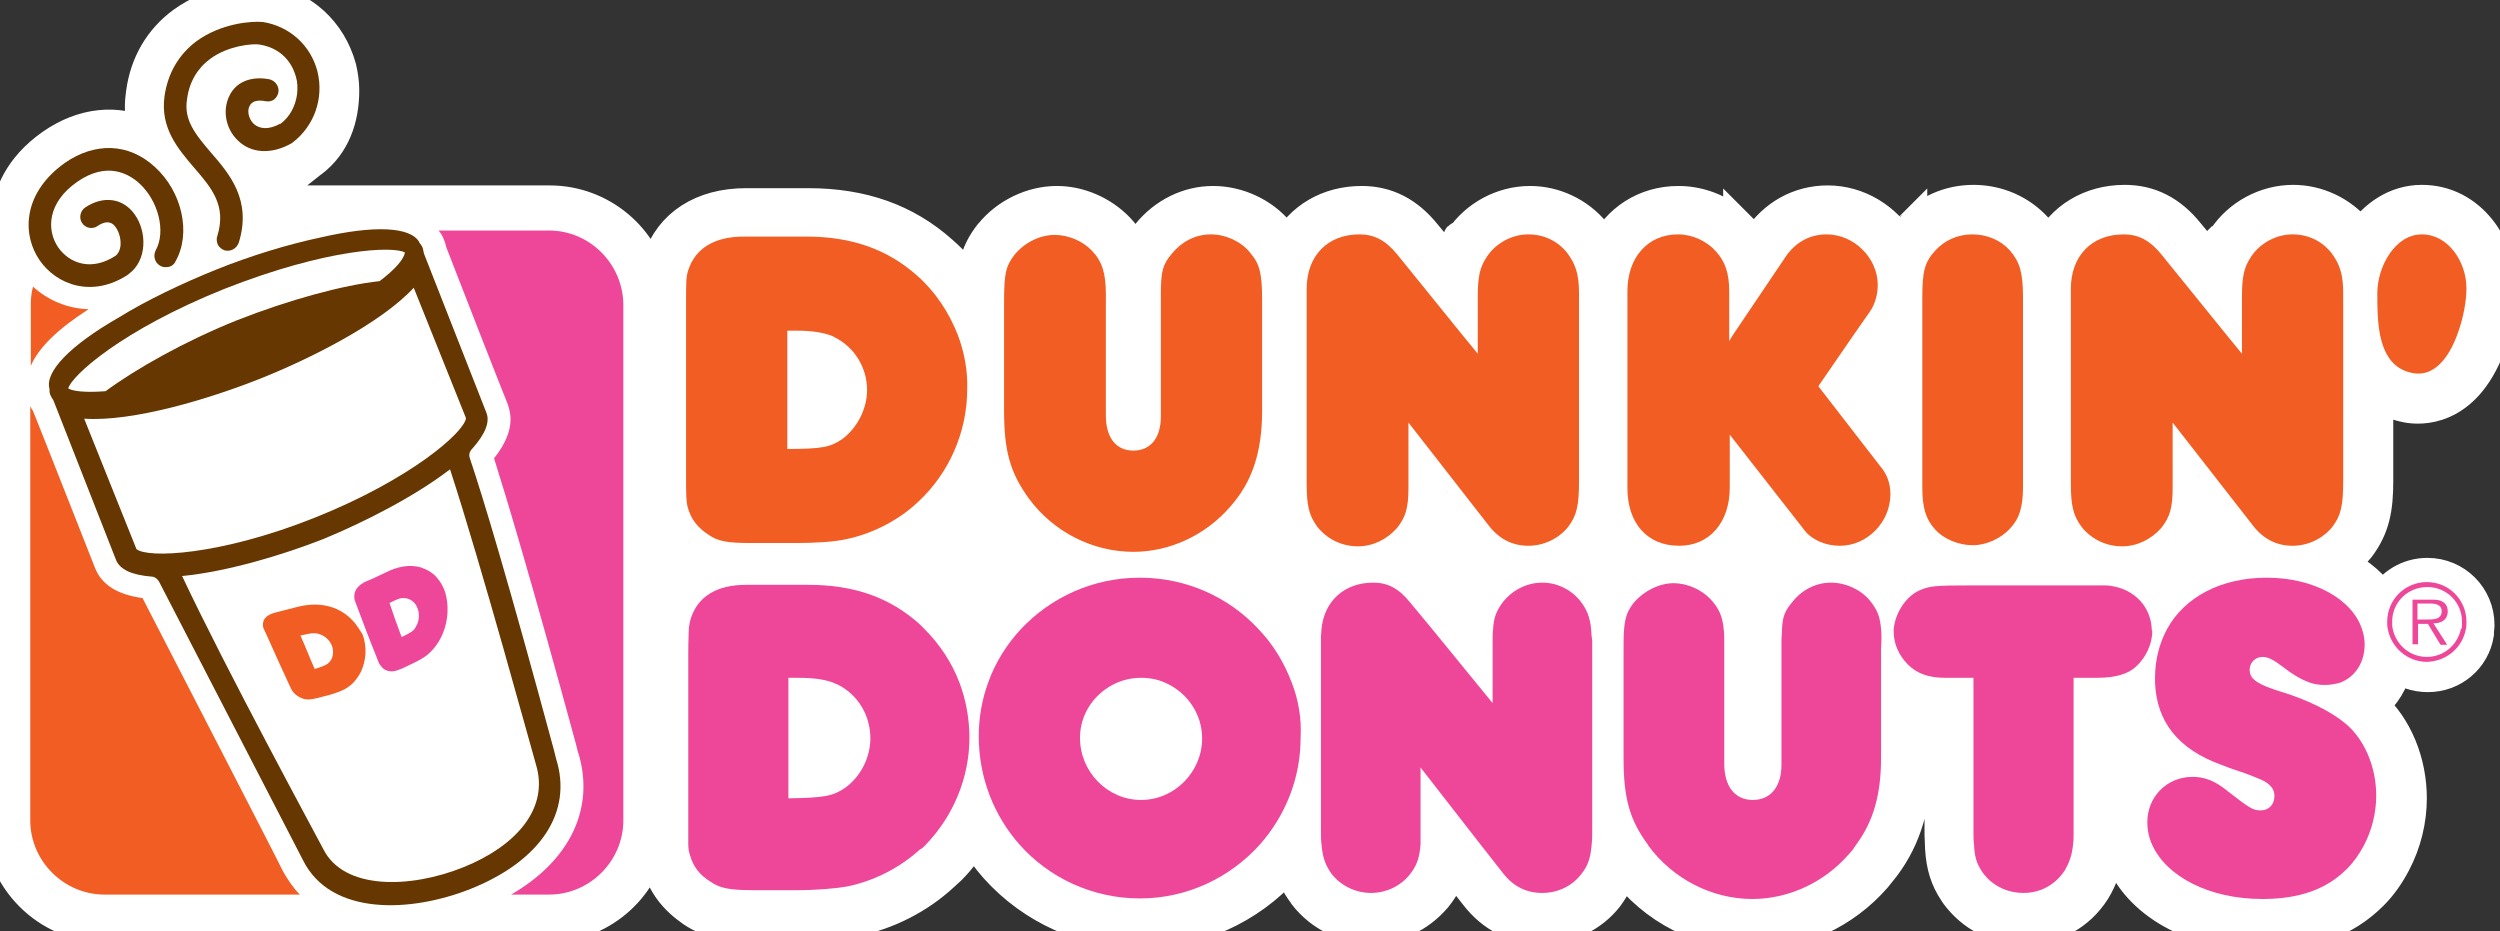 <?xml version="1.0" encoding="utf-8"?>
<!-- Generator: Adobe Illustrator 21.1.0, SVG Export Plug-In . SVG Version: 6.00 Build 0)  -->
<svg version="1.1" id="Layer_1" xmlns="http://www.w3.org/2000/svg" xmlns:xlink="http://www.w3.org/1999/xlink" x="0px" y="0px"
	 viewBox="0 0 454.4 169.3" style="enable-background:new 0 0 454.4 169.3;" xml:space="preserve">
<rect x="0" y="0" width="454.4" height="169.3" fill="#333333" stroke="none"/>
<style type="text/css">
	.st0{fill-rule:evenodd;clip-rule:evenodd;fill:#FFFFFF;stroke:#FFFFFF;stroke-width:6;}
	.st1{fill-rule:evenodd;clip-rule:evenodd;fill:#F15D22;}
	.st2{fill-rule:evenodd;clip-rule:evenodd;fill:#EE4799;}
	.st3{fill:#F15D22;}
	.st4{fill:#EE4799;}
	.st5{fill:#663700;}
	.st6{fill:#FFFFFF;}
</style>
<g>
	<path class="st0" d="M265.3,43.3C265.3,43.3,265.3,43.3,265.3,43.3c0.1-0.1,0.1-0.1,0.1-0.1C265.3,43.2,265.3,43.2,265.3,43.3z
		 M126.1,165.5c0,0-0.1-0.1-0.1-0.1c0,0-0.1,0-0.1-0.1C125.9,165.4,126,165.4,126.1,165.5z M316.2,41.5c0,0,0.1,0.1,0.1,0.1
		c0,0,0,0,0.1,0.1C316.3,41.7,316.2,41.6,316.2,41.5z M428.7,99.4c2.7-3.6,3.3-7,3.3-12v-16c1.9,1.5,3.9,2.1,5.4,2.4
		c2.4,0.5,10.4,1,14.9-10.7c1.3-3.4,2.1-7.5,2.1-10.6c0-7.6-5.4-15.9-14.2-15.9c-4.7,0-8.6,2.7-11.1,6.5c-0.2-0.3-0.4-0.6-0.6-0.9
		c0,0-0.1-0.1-0.1-0.1c-2.9-3.5-7.2-5.5-11.6-5.5c-5,0-9.8,2.6-12.5,6.7c-1.1,1.6-1.7,3.1-2.1,4.7c-2.4-3-4.5-5.5-4.5-5.5
		c-3.2-4-7-5.9-11.5-5.9c-6.3,0-11.4,3.2-13.9,8.3c-0.6-1.1-1.3-2.2-2.2-3.3c-2.9-3.2-7-5-11.4-5c-4.4,0-8.5,1.8-11.3,5.1
		c-0.8,0.9-1.4,1.8-2,2.7c-2.7-4.6-7.7-7.7-13.2-7.7c-5.1,0-9.7,2.5-12.6,7c0,0-0.3,0.5-0.9,1.3c-0.6-1.1-1.3-2.1-2.2-3.1
		c-2.8-3.2-7.1-5.1-11.4-5.1c-6.1,0-11,3.3-13.5,8.4c-0.5-1-1.1-1.9-1.8-2.8c0,0-0.1-0.1-0.1-0.1c-2.9-3.5-7.2-5.5-11.6-5.5
		c-5,0-9.8,2.6-12.5,6.7c-1.1,1.6-1.7,3.1-2.1,4.7c-2.4-3-4.5-5.5-4.5-5.5c-3.2-4-7-5.9-11.5-5.9c-6.1,0-11,3-13.6,7.8
		c-0.4-0.8-1-1.5-1.6-2.3c-2.8-3.4-7.3-5.5-11.8-5.5c-4.5,0-8.8,2.1-11.8,5.8c-1.2,1.4-1.8,2.7-2.4,4c-0.6-1.7-1.6-3.4-3.1-5
		c-2.9-3-7-4.8-11.1-4.8c-4.5,0-9.1,2.2-12,5.8c0,0-0.1,0.1-0.1,0.1c-2.4,3.1-3,5.8-3.1,9.8c-1.6-2.5-3.6-4.8-5.8-6.7
		c-6.5-5.8-14.4-8.6-24.2-8.6h-11.3c-7.9,0-13.7,3.7-15.8,10.2c-0.5,1.6-0.7,2.6-0.7,5.1h-0.3c-1.6-9-9.5-15.8-18.9-15.8l-50.3,0
		c-0.4-2-0.2-0.8-1.1-2.4c-0.4,0-0.6-5.4,1.7-8.7c-0.1,0.2,2.2,7.3,1.9,7.4l-1-2.7c0.1,0-4.1,5.8-4.1,5.8c0,0,4.9-3.1,4.9-3.1
		c0,0,4.6-3.6,4.7-3.7c4.1-3.1,5.7-7.8,5.7-12.9c0-1.3-0.2-2.7-0.5-4C60,5.8,54.9,1.2,48.4,0.1c-3.1-0.5-9.7,0.2-15.1,4.1
		c-4.1,3-6.7,7.4-7.4,12.7c-0.1,0.8-0.2,1.6-0.2,2.4c0,1.9,0.3,3.6,0.9,5.2c-5.3-2.6-11.5-2-17.1,1.9c0,0,0,0,0,0
		c-6,4.2-7.7,9.2-8.1,12.6c-0.3,2.6,0,5.2,1,7.6C0.8,49.3,0,52.4,0,55.7V149c0,10.6,8.6,19.3,19.2,19.3h80.4
		c9.3,0,17.1-6.7,18.8-15.5h0.8l0,1.1c0.1,1.2,0.2,2.2,0.5,3.2c0.9,3.5,3,6.2,6.2,8.4c3.1,2.1,6.1,2.5,11.1,2.5h7.8
		c4.1,0,7.8-0.3,10.5-0.8c0,0,0.1,0,0.1,0c5.9-1.2,11.6-4.1,16-8.2c0,0,1.2-1.1,1.2-1.1c0,0,0,0,0.1-0.1c1.7-1.7,3.1-3.6,4.4-5.6
		c1.1,1.9,2.4,3.7,3.9,5.4c6.7,7.5,16.3,11.8,26.4,11.8c10,0,19.6-4.3,26.3-11.8c0.3-0.3,0.5-0.6,0.8-0.9c0.4,2.1,1.2,3.9,2.6,5.7
		c0,0.1,0.1,0.1,0.1,0.2c2.9,3.7,7.3,5.9,12,5.9c4.5,0,8.7-2,11.6-5.4c0,0,0.1-0.1,0.1-0.1c1.6-2,2.5-3.9,2.9-6.2
		c0,0.1,4.5,5.8,4.5,5.8c3,3.9,7.1,6,11.9,6c4.7,0,9.1-2.1,11.9-5.7c1.3-1.8,2.2-3.5,2.7-5.6c0,0,0,0,0,0c0.1,0.1,0.2,0.2,0.2,0.2
		c5.6,7.6,14.4,12.1,23.7,12.1c8.4,0,16.4-3.7,22.1-10.2c0,0,1.6-2,1.6-2c3.9-5.2,5.7-11.4,5.7-19.3v-9.4c1.4,0.5,3,0.7,4.7,0.8
		c0,7.4,0,22.2,0,22.2l0.1,2.5c0.2,3.2,0.9,5.5,2.5,7.9c0.1,0.1,0.1,0.2,0.2,0.3c2.9,4,7.4,6.3,12.4,6.3c5.2,0,9.8-2.5,12.6-6.9
		c1.4-2.3,2.1-4.5,2.4-7.3c0,0,0-0.9,0.1-1.7h1.6c0.2,1.2,0.6,2.5,1.1,3.6c3.6,8.1,13.6,13.4,25.5,13.4c8.4,0,14.9-2.4,19.8-7.3
		c1.7-1.7,3-3.6,4.1-5.7c1.9-3.6,2.9-7.7,2.9-11.7c0-6.6-2.6-12.9-7-16.9c2.2-1.9,3.8-4.4,4.4-7.4c1.6,1.3,3.6,2,5.8,2
		c4.5,0,8.3-3.2,9-7.6c0,0,0,0,0,0c0-0.1,0-0.2,0-0.3l0.1-1.3c0-5.1-4.1-9.2-9.2-9.2c-3.5,0-6.5,1.9-8.1,4.8
		c-1.7-2.6-4.2-4.8-7.3-6.4C426.8,101.4,427.8,100.5,428.7,99.4z M441.4,117.3C441.4,117.3,441.4,117.3,441.4,117.3
		C441.4,117.4,441.4,117.4,441.4,117.3C441.4,117.3,441.4,117.3,441.4,117.3z M404.1,43.3C404.1,43.3,404.2,43.3,404.1,43.3
		c0.1-0.1,0.1-0.1,0.1-0.1C404.2,43.2,404.2,43.2,404.1,43.3z M347.2,41.6C347.2,41.6,347.2,41.6,347.2,41.6
		c0.1-0.1,0.1-0.1,0.1-0.1C347.3,41.6,347.2,41.6,347.2,41.6z"/>
	<g>
		<g>
			<path class="st1" d="M220.1,42.6c-2.8,0-5.3,1.3-7.1,3.5c-1.7,2-2,3.3-2,7.4v22.2c0,3.8-1.8,6.2-5,6.2c-3.2,0-5-2.4-5-6.4v-22
				c0-3.9-0.7-6-2.5-7.9c-1.7-1.8-4.3-2.9-6.8-2.9c-2.7,0-5.5,1.4-7.3,3.6c-1.6,2.1-1.9,3.4-1.9,8.7v19.6c0,7.4,1.1,11.3,4.5,16
				c4.4,6,11.5,9.7,19,9.7c6.6,0,13.1-3,17.6-8.2c4-4.5,5.8-9.9,5.8-17.5V54.7c0-5-0.4-6.7-2.2-8.8
				C225.6,43.9,222.8,42.6,220.1,42.6z M174.1,60.9c-1.6-4.1-4.1-7.9-7.4-10.8c-5.4-4.8-11.9-7.1-20.2-7.1h-11.3
				c-5.3,0-8.8,2.1-10.1,6.1c-0.4,1.3-0.4,1.8-0.4,6.4v30.7c0,3.8,0,4.8,0.3,6c0.6,2.2,1.8,3.7,3.8,5c1.7,1.2,3.4,1.5,7.8,1.5h7.8
				c3.8,0,7.2-0.2,9.4-0.7c4.8-1,9.5-3.4,13.1-6.8c5.7-5.3,8.9-12.8,8.9-20.5C175.9,67.4,175.3,64.1,174.1,60.9L174.1,60.9z
				 M150.8,60.9c0.3,0.1,0.6,0.2,0.9,0.4c3.6,1.8,5.9,5.5,5.9,9.6c0,3.4-1.8,6.9-4.5,8.9c-2.2,1.5-3.7,1.8-10,1.8V60.1h1.5
				C147.5,60.1,149.3,60.4,150.8,60.9L150.8,60.9z M277.8,42.6c-3,0-5.9,1.6-7.5,4c-1.3,1.9-1.7,3.6-1.7,7.3v10.4l-2.7-3.3L254,46.3
				c-2.1-2.6-4.2-3.7-6.9-3.7c-5.8,0-9.6,3.9-9.6,9.9v35.3c0,4.1,0.4,5.8,1.9,7.9c1.8,2.3,4.5,3.6,7.4,3.6c2.8,0,5.3-1.3,7.1-3.3
				c1.6-2,2.1-3.7,2.1-7.4V76.8l14.5,18.6c1.9,2.5,4.3,3.8,7.3,3.8c2.8,0,5.5-1.3,7.2-3.4c1.6-2.1,2-3.9,2-8.4V53.3
				c0-3.4-0.6-5.3-2.2-7.4C283.1,43.8,280.6,42.6,277.8,42.6z M330.5,70.2l6.4-9.3l3-4.3c0.9-1.3,1.4-3.1,1.4-4.8
				c0-4.9-4.3-9.2-9.3-9.2c-3.1,0-5.8,1.5-7.6,4.3l-9.5,14.1l-0.6,1V53c0-3.3-0.7-5.4-2.4-7.3c-1.7-1.9-4.3-3.1-6.9-3.1
				c-5.5,0-9.2,4.2-9.2,10.3v35.8c0,6.4,3.6,10.5,9.4,10.5c5.5,0,9.2-4.2,9.2-10.6v-9.6L328,96.4c1.3,1.7,3.8,2.8,6.4,2.8
				c5,0,9.2-4.3,9.2-9.4c0-1.9-0.6-3.6-1.8-5L330.5,70.2z M416.7,42.6c-3,0-5.9,1.6-7.5,4c-1.3,1.9-1.7,3.6-1.7,7.3v10.4l-2.7-3.3
				l-11.9-14.7c-2.1-2.6-4.2-3.7-6.9-3.7c-5.8,0-9.6,3.9-9.6,9.9v35.3c0,4.1,0.4,5.8,1.9,7.9c1.8,2.3,4.5,3.6,7.4,3.6
				c2.8,0,5.3-1.3,7.1-3.3c1.6-2,2.1-3.7,2.1-7.4V76.8l14.5,18.6c1.9,2.5,4.3,3.8,7.3,3.8c2.8,0,5.5-1.3,7.2-3.4
				c1.6-2.1,2-3.9,2-8.4V53.3c0-3.4-0.6-5.3-2.2-7.4C422,43.8,419.5,42.6,416.7,42.6z M440.2,42.6c-4.9,0-8.1,5.9-8.1,10.7
				c0,2.2,0,5,0.5,7.6l0,0c0.7,3.3,2.2,6.2,5.9,6.9c3.9,0.8,6.6-2.8,8.1-6.9h0c1.2-3.1,1.7-6.4,1.7-8.5
				C448.3,47.6,445,42.6,440.2,42.6z M358.5,42.6c-2.7,0-5.1,1.1-6.8,3c-1.9,2.1-2.3,3.8-2.3,8.4v34.5c0,3.8,0.6,5.8,2.3,7.7
				c1.6,1.8,4.3,2.9,6.9,2.9c2.4,0,5.1-1.2,6.8-3.1c1.7-1.8,2.3-4,2.3-7.5V54c0-4.5-0.6-6.4-2.4-8.5
				C363.7,43.7,361.2,42.6,358.5,42.6z"/>
			<g>
				<path class="st2" d="M341.9,114.3L341.9,114.3c-0.2-2.4-0.8-3.6-2-5.1c-1.6-2-4.4-3.3-7.1-3.3c-2.7,0-5.3,1.3-7,3.5
					c-1.3,1.5-1.8,2.6-1.9,4.9l0,0c0,0.7-0.1,1.4-0.1,2.4v22.3c0,3.9-1.9,6.4-5.2,6.4c-3.3,0-5.2-2.5-5.2-6.6v-22
					c0-0.9,0-1.7-0.1-2.4l0,0c-0.2-2.5-1-4-2.4-5.5c-1.6-1.7-4.2-2.9-6.7-2.9c-2.6,0-5.4,1.4-7.2,3.5c-1.1,1.4-1.6,2.5-1.8,4.8l0,0
					c-0.1,1-0.1,2.2-0.1,3.8v19.7c0,7.3,1.1,11.2,4.4,15.7v0c0,0.1,0.1,0.1,0.1,0.2c4.4,6,11.5,9.7,18.9,9.7c6.6,0,13.1-3,17.6-8.2
					c0.5-0.5,0.9-1.1,1.3-1.7h0c3.1-4.2,4.5-9.1,4.5-15.7v-19.9C342,116.4,342,115.3,341.9,114.3z"/>
				<g>
					<path class="st2" d="M442.3,113.3c1.4,0,2.6-0.6,2.6-2.2c0-0.7-0.3-1.4-0.9-1.7c-0.6-0.4-1.3-0.4-2-0.4h-3.5v8.1h1v-3.7h1.8
						l0.6,1l1.7,2.8h1.2l-1.8-2.8L442.3,113.3z M440.9,112.6h-1.5v-2.9h2.3c1,0,2.1,0.2,2.1,1.4
						C443.8,112.7,442.1,112.6,440.9,112.6z"/>
					<path class="st2" d="M448.2,114.3c0.1-0.4,0.1-0.8,0.1-1.3c0-4-3.2-7.2-7.2-7.2c-4,0-7.2,3.2-7.2,7.2c0,0.4,0,0.9,0.1,1.3
						c0.6,3.4,3.6,6,7.1,6C444.7,120.2,447.6,117.7,448.2,114.3h-0.9c-0.6,2.9-3.1,5.1-6.2,5.1c-3.1,0-5.6-2.2-6.2-5.1l0,0
						c-0.1-0.4-0.1-0.8-0.1-1.3c0-3.5,2.8-6.3,6.4-6.3c3.5,0,6.3,2.8,6.3,6.3c0,0.4,0,0.9-0.1,1.3L448.2,114.3z"/>
				</g>
				<path class="st2" d="M168.3,153.5c5-5.2,7.9-12.2,7.9-19.4c0-3.4-0.6-6.8-1.8-10h0c-1.4-3.7-3.6-7-6.4-9.8h0
					c-0.3-0.3-0.6-0.6-0.9-0.9c-5.4-4.8-11.8-7.1-20.2-7.1h-11.3c-5.3,0-8.7,2.1-10,6c-0.2,0.6-0.3,1.1-0.4,1.9v0
					c0,0.9-0.1,2.1-0.1,4.5v5.3v0v25.4c0,2,0,3.2,0,4c0,0.8,0.1,1.4,0.3,2c0.6,2.1,1.7,3.6,3.8,4.9c1.6,1.1,3.3,1.5,7.7,1.5h7.8
					c3.8,0,7.2-0.3,9.4-0.7c4.8-1,9.5-3.4,13.1-6.7C167.7,154.2,168,153.8,168.3,153.5L168.3,153.5z M143.3,124.1v-0.9h1.7
					c3,0,4.9,0.3,6.5,0.9h0c0.2,0.1,0.4,0.2,0.7,0.3c3.7,1.8,6,5.6,6,9.8c0,3.5-1.8,7-4.6,9c-2.2,1.5-3.8,1.8-10.1,1.9l-0.2,0V124.1
					L143.3,124.1z"/>
				<path class="st2" d="M234.8,124.1L234.8,124.1c-1.4-3.7-3.4-7-6.1-9.8v0c-5.3-5.7-13-9.3-21.5-9.3c-8.6,0-16.2,3.6-21.6,9.3v0
					c-2.6,2.8-4.7,6.1-6,9.8v0c-1.1,3-1.7,6.3-1.7,9.7c0,7.6,2.8,14.5,7.4,19.7h0c5.3,6,13.2,9.8,21.9,9.8c8.6,0,16.4-3.8,21.8-9.8
					h0c4.6-5.2,7.4-12,7.4-19.4C236.6,130.6,236,127.2,234.8,124.1z M207.4,145.4c-6.1,0-11.1-5.1-11.1-11.3c0-4.5,2.8-8.3,6.7-10
					l0,0c1.4-0.6,2.9-0.9,4.4-0.9c1.6,0,3.1,0.3,4.4,0.9v0c3.9,1.7,6.7,5.6,6.7,10.1C218.5,140.3,213.5,145.4,207.4,145.4z"/>
				<path class="st2" d="M289.2,114.3L289.2,114.3c-0.2-2.1-0.8-3.6-2-5.1c-1.7-2.1-4.2-3.3-6.9-3.3c-3,0-5.8,1.6-7.4,3.9
					c-0.9,1.3-1.4,2.5-1.5,4.4v0c-0.1,0.8-0.1,1.7-0.1,2.8v10.8l-3.1-3.8l-8-9.8l-3.9-4.7c-2.1-2.6-4.1-3.6-6.7-3.6
					c-5.2,0-8.9,3.3-9.4,8.4c0,0.4-0.1,0.9-0.1,1.4V151c0,1,0,1.8,0.1,2.5c0.2,2.4,0.7,3.7,1.8,5.3c1.7,2.2,4.4,3.5,7.2,3.5
					c2.7,0,5.3-1.2,7-3.3c1.3-1.6,1.8-3,2-5.5h0c0-0.5,0-1.1,0-1.8v-12.2l10.9,14l0,0l4,5.1c1.9,2.5,4.3,3.7,7.2,3.7
					c2.8,0,5.4-1.2,7.1-3.4c1.2-1.5,1.7-2.9,1.9-5.4v0c0.1-0.8,0.1-1.8,0.1-2.8v-34.2C289.3,115.7,289.2,114.9,289.2,114.3z"/>
				<path class="st2" d="M391.1,114.3L391.1,114.3c-0.2-4.1-3.2-7.2-7.4-7.8c-0.5-0.1-0.8-0.1-1.6-0.1c-0.8,0-2.1,0-4.7,0h-18.6
					c-7.3,0-8,0.1-9.9,0.9c-2.5,1.1-4.4,4.1-4.7,7v0c0,0.2,0,0.3,0,0.5c0,2.2,0.9,4.3,2.6,6c1.6,1.6,3.7,2.4,6.8,2.4h5.1v28.1
					c0,0.8,0,1.5,0.1,2.2c0.1,2.3,0.5,3.5,1.5,5c1.7,2.4,4.4,3.8,7.5,3.8c3.1,0,5.8-1.5,7.5-4.1c0.8-1.4,1.3-2.7,1.5-4.7
					c0.1-0.7,0.1-1.5,0.1-2.3v-28h4.3c3.3,0,5.6-0.7,7-2c1.8-1.6,3-4.1,3-6.5C391.1,114.6,391.1,114.4,391.1,114.3z"/>
				<path class="st2" d="M426.3,131.5c-2.6-2.2-7.1-4.4-11.8-5.8c-1.9-0.6-3.2-1.1-4-1.6v0c-1.2-0.7-1.6-1.4-1.6-2.4
					c0-1.3,1.1-2.3,2.3-2.3c1.1,0,2,0.5,4,2c1.8,1.4,3.3,2.2,4.7,2.7h0c0.9,0.3,1.8,0.4,2.8,0.4c0.9,0,1.8-0.2,2.6-0.4v0
					c2.7-1,4.5-3.6,4.5-7c0-1-0.2-1.9-0.5-2.8l0,0c-1.8-5.4-8.7-9.3-17.3-9.3c-8.3,0-14.9,3.5-18.1,9.3v0c-1.4,2.6-2.2,5.6-2.2,8.9
					c0,0.3,0,0.6,0,0.9v0c0.3,7.2,4.3,12.1,12,14.9c1.5,0.6,3,1.1,4.5,1.6c2.9,1.1,3.2,1.3,3.7,1.6c1,0.7,1.5,1.4,1.5,2.5
					c0,1.5-1,2.6-2.5,2.6c-1.4,0-2-0.4-6-3.5c-2.3-1.9-4.2-2.6-6.4-2.6c-4.6,0-8.2,3.6-8.2,8.2c0,1.5,0.3,2.9,0.9,4.2v0
					c2.6,5.7,10.3,9.8,20,9.8c6.8,0,11.8-1.8,15.5-5.6c1.2-1.2,2.2-2.7,3-4.2h0c1.4-2.7,2.2-5.8,2.2-9
					C431.9,139.3,429.7,134.3,426.3,131.5z"/>
			</g>
		</g>
		<g>
			<g>
				<path class="st3" d="M16.1,56.2c-3.9-0.1-7.5-1.7-10.1-4.1c-0.3,1.1-0.4,2.2-0.4,3.4v11C7,63.2,10.5,59.8,16.1,56.2z"/>
				<path class="st3" d="M25.9,108.7c-4.5-0.6-7.4-2.4-8.6-5.4c0,0-11.1-28.2-11.3-28.6c-0.2-0.3-0.4-0.6-0.5-0.9v75.3
					c0,7.4,6.1,13.5,13.5,13.5h35.5c-1.2-1.2-2.2-2.7-3.1-4.3C51.5,158.3,29.7,116.1,25.9,108.7z"/>
			</g>
			<path class="st4" d="M99.8,41.9H79.7c0,0,0,0.1,0.1,0.1c0.4,0.5,0.7,1,0.9,1.6c0.2,0.4,0.3,0.9,0.4,1.3
				C90.7,69.6,92.1,73,92.3,73.5c0,0,0,0,0,0c0,0,0,0.1,0,0.1c0,0,0,0,0-0.1c0.3,0.9,0.5,1.8,0.5,2.7c0,2.2-1,4.6-3,7.1
				c2.4,7.6,6.9,22.6,14.9,52l0.4,1.6c0,0,0-0.1,0-0.1c3.1,10.1-1.5,19.6-12.2,25.8h6.9c7.4,0,13.5-6.1,13.5-13.5V55.5
				C113.3,48,107.2,41.9,99.8,41.9z"/>
			<g>
				<path class="st5" d="M58.1,43.2C58.1,43.2,58,43.2,58.1,43.2c-5.7,1.2-12.6,3.3-18.8,5.8c-6.2,2.5-12.7,5.6-17.7,8.7
					C12.7,62.8,8.1,67.6,9,70.7C9,70.8,9,70.9,9,71c0,0.4,0.1,0.7,0.2,0.9c0.1,0.2,0.2,0.4,0.4,0.7c0.1,0.1,0.1,0.2,0.2,0.4
					l11.3,28.8c0.7,1.7,2.8,2.7,6.4,3c0.6,0,1.1,0.4,1.4,0.9l26.2,50.7c5,10,19.4,9.6,30.6,5.1c12.6-5.1,18.4-13.9,15.4-23.5
					c0,0-0.4-1.6-0.4-1.6c-8.4-31.1-12.9-46-15.3-53.1c-0.2-0.6-0.1-1.2,0.4-1.7c2.4-2.7,3.3-4.9,2.6-6.6c0,0-11.3-28.8-11.3-28.8
					c0-0.1-0.1-0.2-0.1-0.4c-0.1-0.3-0.1-0.6-0.2-0.8c-0.1-0.3-0.3-0.5-0.5-0.8c-0.1-0.1-0.1-0.1-0.1-0.2
					C74.6,41.2,68,40.9,58.1,43.2z"/>
				<g>
					<path class="st5" d="M35.7,7.5L35.7,7.5c-3.2,2.4-5.2,5.8-5.8,10c-0.8,5.8,2.5,9.6,5.4,13c3.2,3.7,5.9,6.9,4.2,12.4
						c-0.2,0.5-0.1,1.1,0.1,1.6c0.3,0.5,0.7,0.8,1.2,1c1.1,0.3,2.2-0.3,2.6-1.4c2.4-7.7-1.7-12.5-5-16.3c-3.1-3.6-5-6.1-4.4-9.8
						c0.4-3.1,1.9-5.6,4.2-7.3c3.4-2.5,7.9-2.8,9-2.6c4.8,0.8,6.2,4.4,6.6,5.9c0.3,1,0.3,2,0.2,3.1c-0.3,2.2-1.3,4.1-3,5.4
						c0,0,0,0-0.1,0c-2,1.1-3.7,1-4.8,0c-1-1-1.2-2.5-0.7-3.3c0.4-0.8,1.4-1.1,2.9-0.8c0.5,0.1,1.1,0,1.5-0.3
						c0.4-0.3,0.7-0.8,0.8-1.3c0.2-1.1-0.6-2.2-1.7-2.4c-3.3-0.6-6,0.5-7.2,3c-1.3,2.6-0.7,6,1.5,8.1c2.4,2.4,6.1,2.6,9.7,0.6
						c0,0,0.3-0.2,0.3-0.2c3.9-3,5.7-8,4.5-12.9c-1.2-4.7-5-8.2-9.9-9C45.8,3.8,40.2,4.2,35.7,7.5z"/>
					<path class="st5" d="M11.8,29.6c-4.1,2.9-6.1,6.5-6.5,9.8c-0.4,2.9,0.4,5.7,1.9,7.9c3.1,4.5,9.6,6.9,16.1,2.6
						c0,0,0.1-0.1,0.1-0.1c3.4-2.5,3.3-7.7,1.1-10.8c-2.1-3-5.7-3.5-9-1.3c-0.9,0.6-1.2,1.9-0.6,2.8c0.3,0.5,0.8,0.8,1.3,0.9
						c0.5,0.1,1.1,0,1.5-0.3c1.9-1.3,2.9-0.5,3.4,0.3c0.6,0.9,0.9,2.1,0.8,3.3c-0.1,0.8-0.4,1.4-0.9,1.8c-4.5,2.9-8.4,1.3-10.4-1.5
						c-2.2-3.2-2-8.2,3.5-12c5.4-3.7,9.3-1.4,11.2,0.3c3.5,3.2,4.9,8.8,3,12.2c-0.5,1-0.2,2.2,0.8,2.8c0.5,0.3,1,0.3,1.6,0.2
						c0.5-0.1,1-0.5,1.2-1c2.9-5.1,1.2-12.7-3.8-17.2C23.4,26,17.3,25.8,11.8,29.6z"/>
				</g>
				<path class="st6" d="M69,51.1c-6.6,0.7-16.5,3.4-25.9,7.1c-9.5,3.8-18.5,8.9-23.9,12.9c-3.7,0.3-6,0-6.8-0.5
					c0.6-2.3,9.7-10.6,28.4-18.1c18.8-7.4,30.8-7.8,32.8-6.6C73.4,47.1,71.9,48.9,69,51.1z"/>
				<path class="st6" d="M97.4,138.9c2.5,8.1-3.7,14.9-13.1,18.7c-9.9,4-21.8,4.1-25.5-3.2c-1.3-2.5-17.7-32.7-25.7-49.7
					c8.2-0.8,18.2-3.8,25.6-6.7C66,95,75.3,90.3,81.8,85.3C87.6,103.1,96.6,136.2,97.4,138.9z"/>
				<path class="st6" d="M57.2,94.1c-17.3,6.9-30.4,7.4-32.4,5.7l-9.5-23.7c8.9,0.6,22.7-3.6,31.8-7.2c9.1-3.6,22.1-10.1,28.1-16.6
					L84.7,76C84.4,78.6,74.5,87.2,57.2,94.1z"/>
				<g>
					<path class="st1" d="M64.1,112.8C64.1,112.8,64.1,112.8,64.1,112.8c-0.9-1-2.1-1.8-3.4-2.3c-2.2-0.8-4.4-0.8-7-0.1
						c-1.2,0.3-2.3,0.6-3.5,0.9c-1.7,0.4-2.5,1.2-2.4,2.4c0,0.4,0.1,0.5,0.7,1.8c1.3,2.9,2.6,5.8,3.9,8.6c0.5,1.1,0.6,1.3,0.9,1.7
						c0.5,0.6,1,0.9,1.8,1.2c0.6,0.2,1.2,0.2,2.5-0.1c0.8-0.2,1.5-0.4,2.3-0.6c1.1-0.3,2.1-0.7,2.7-1c1.3-0.7,2.3-1.8,3-3.2
						c1-2.1,1.1-4.6,0.3-6.8C65.3,114.4,64.8,113.5,64.1,112.8z M60,120.2c-0.5,0.6-0.9,0.8-2.8,1.4c-0.9-2-1.7-4.1-2.6-6.1
						c0.2,0,0.3-0.1,0.5-0.1c0.9-0.2,1.4-0.3,2-0.3v0c0.1,0,0.2,0,0.3,0c1.3,0.2,2.4,1,2.9,2.2C60.7,118.3,60.6,119.4,60,120.2z"/>
					<path class="st2" d="M79.5,105.1C79.5,105.1,79.5,105.1,79.5,105.1c-0.8-1-1.9-1.6-3.1-2c-2-0.5-4-0.2-6.4,1
						c-1.1,0.5-2.2,1.1-3.3,1.5c-1.6,0.7-2.4,1.7-2.3,3c0,0.4,0.1,0.6,0.6,1.9c1.1,2.9,2.2,5.9,3.4,8.8c0.4,1.1,0.5,1.4,0.8,1.7
						c0.4,0.6,0.9,0.9,1.6,1c0.6,0.1,1.1,0,2.3-0.5c0.7-0.3,1.4-0.7,2.1-1c1-0.5,1.9-1,2.5-1.5c1.2-1,2.2-2.4,2.8-3.9
						c1-2.4,1.1-5.2,0.4-7.5C80.6,106.7,80.1,105.8,79.5,105.1z M75.6,113.9c-0.4,0.8-0.8,1-2.6,1.9c-0.8-2.1-1.5-4.1-2.2-6.2
						c0.1-0.1,0.3-0.1,0.4-0.2c0.8-0.4,1.3-0.6,1.8-0.7c0,0,0,0,0,0c0.1,0,0.2,0,0.3,0c1.2,0,2.2,0.7,2.6,1.9
						C76.3,111.6,76.2,112.9,75.6,113.9z"/>
				</g>
			</g>
		</g>
	</g>
</g>
</svg>
